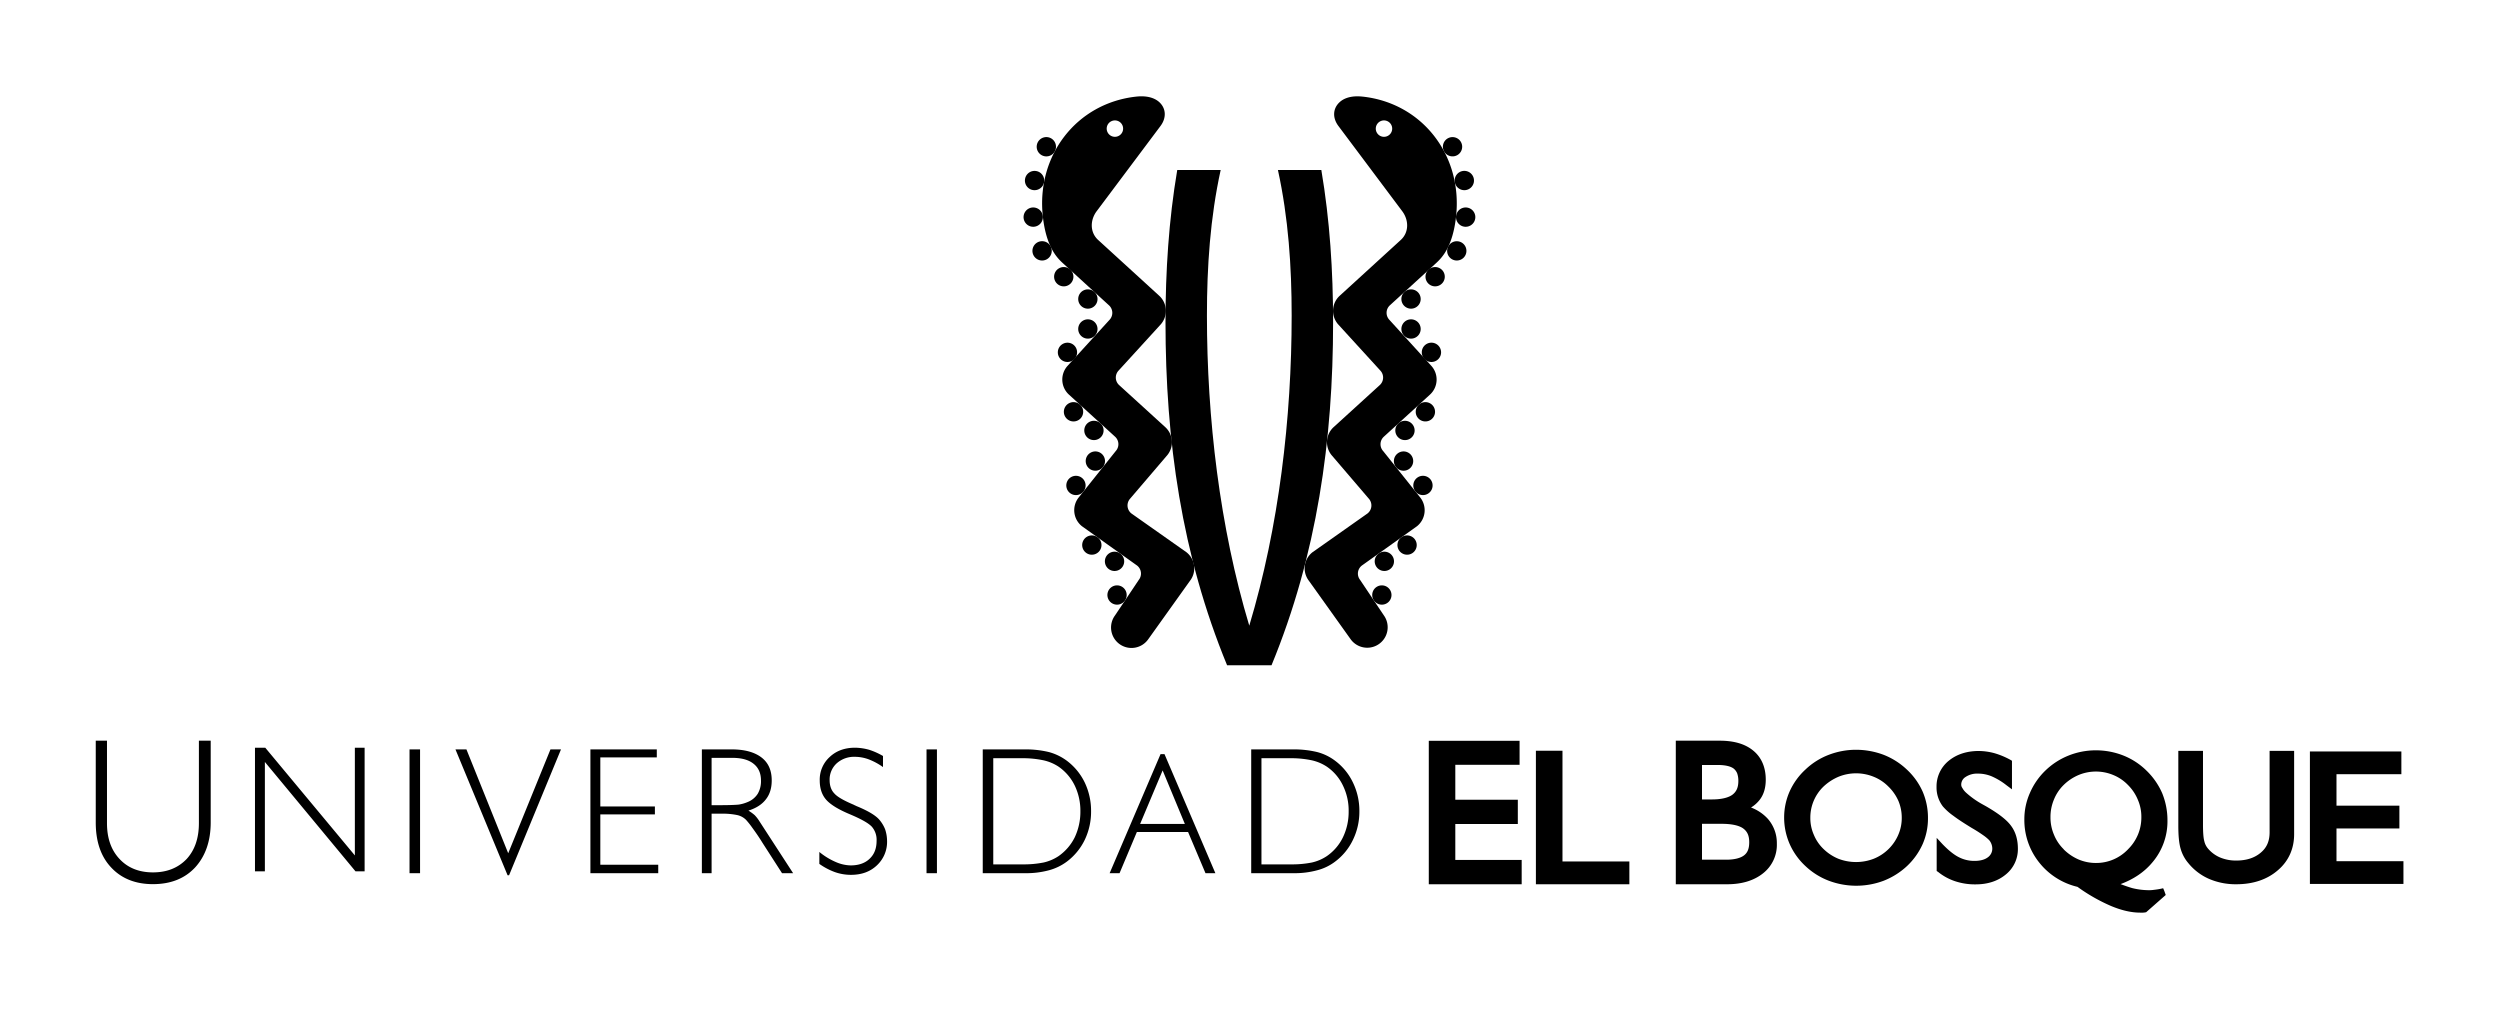 <svg xmlns="http://www.w3.org/2000/svg" width="1625" height="656" viewBox="0 0 1625 656"><g transform="translate(22781 22796)"><rect width="1625" height="656" transform="translate(-22781 -22796)" fill="none"/><g transform="translate(-22718.764 -22733.396)"><g transform="translate(695.341 47.909)"><path d="M36.3,291.974C6.705,220.105-3.72,145.708-3.72,68.955c0-33.083,2.109-66.242,7.628-98.874H32.139c-6.821,31.05-8.93,62.875-8.93,94.57,0,66.619,8.263,137.444,27.521,201.61C70.021,202.095,78.284,131.27,78.284,64.651c0-31.7-2.119-63.52-8.93-94.57h28.22c5.519,32.632,7.639,65.79,7.639,98.874,0,76.753-10.425,151.151-40.012,223.02Z" transform="translate(3.72 29.919)"/></g><g transform="translate(848.668 125.493)"><path d="M1.853,1.485a6.272,6.272,0,1,1-.409,8.855,6.268,6.268,0,0,1,.409-8.855" transform="translate(0.19 0.152)"/></g><g transform="translate(848.668 144.97)"><path d="M1.853,1.482a6.272,6.272,0,1,1-.409,8.855,6.287,6.287,0,0,1,.409-8.855" transform="translate(0.19 0.152)"/></g><g transform="translate(861.928 160.15)"><path d="M1.853,1.47a6.275,6.275,0,1,1-.409,8.876A6.284,6.284,0,0,1,1.853,1.47" transform="translate(0.19 0.151)"/></g><g transform="translate(844.721 210.919)"><path d="M1.854,1.478a6.276,6.276,0,1,1-.42,8.855,6.283,6.283,0,0,1,.42-8.855" transform="translate(0.19 0.152)"/></g><g transform="translate(843.809 230.828)"><path d="M2.077,1.289a6.271,6.271,0,1,1-.871,8.822,6.232,6.232,0,0,1,.871-8.822" transform="translate(0.213 0.132)"/></g><g transform="translate(856.426 246.68)"><path d="M2.135,1.234a6.266,6.266,0,1,1-.99,8.8,6.258,6.258,0,0,1,.99-8.8" transform="translate(0.219 0.126)"/></g><g transform="translate(857.996 198.796)"><path d="M1.845,1.477a6.276,6.276,0,1,1-.409,8.855,6.274,6.274,0,0,1,.409-8.855" transform="translate(0.189 0.151)"/></g><g transform="translate(831.331 295.997)"><path d="M2.383,1.055A6.269,6.269,0,1,1,.909,9.791,6.261,6.261,0,0,1,2.383,1.055" transform="translate(0.244 0.108)"/></g><g transform="translate(829.713 317.894)"><path d="M2.511.959A6.266,6.266,0,1,1,.8,9.663,6.282,6.282,0,0,1,2.511.959" transform="translate(0.257 0.098)"/></g><g transform="translate(846.104 285.422)"><path d="M2.387,1.05A6.266,6.266,0,1,1,.913,9.786,6.263,6.263,0,0,1,2.387,1.05" transform="translate(0.245 0.108)"/></g><g transform="translate(878.41 94.211)"><path d="M.573,3.194a6.265,6.265,0,1,1,2.9,8.37,6.27,6.27,0,0,1-2.9-8.37" transform="translate(0.059 0.327)"/></g><g transform="translate(884.179 72.265)"><path d="M.006,5.4a6.275,6.275,0,1,1,5.939,6.574A6.273,6.273,0,0,1,.006,5.4" transform="translate(0.001 0.554)"/></g><g transform="translate(883.308 48.481)"><path d="M.1,6.753a6.275,6.275,0,1,1,7.327,4.981A6.282,6.282,0,0,1,.1,6.753" transform="translate(0.01 0.692)"/></g><g transform="translate(875.647 26.502)"><path d="M.768,8.549a6.266,6.266,0,1,1,8.586,2.259A6.287,6.287,0,0,1,.768,8.549" transform="translate(0.079 0.876)"/></g><g transform="translate(864.334 110.995)"><path d="M1.853,1.469a6.272,6.272,0,1,1-.409,8.865,6.3,6.3,0,0,1,.409-8.865" transform="translate(0.19 0.151)"/></g><g transform="translate(638.612 125.493)"><path d="M9.517,1.485a6.272,6.272,0,1,0,.409,8.855,6.255,6.255,0,0,0-.409-8.855" transform="translate(0.975 0.152)"/></g><g transform="translate(638.612 144.97)"><path d="M9.517,1.482a6.272,6.272,0,1,0,.409,8.855,6.274,6.274,0,0,0-.409-8.855" transform="translate(0.975 0.152)"/></g><g transform="translate(625.356 160.15)"><path d="M9.5,1.47a6.268,6.268,0,1,0,.42,8.876A6.309,6.309,0,0,0,9.5,1.47" transform="translate(0.974 0.151)"/></g><g transform="translate(642.568 210.919)"><path d="M9.512,1.478a6.276,6.276,0,1,0,.409,8.855,6.269,6.269,0,0,0-.409-8.855" transform="translate(0.975 0.152)"/></g><g transform="translate(643.473 230.828)"><path d="M9.3,1.289a6.268,6.268,0,1,0,.861,8.822A6.261,6.261,0,0,0,9.3,1.289" transform="translate(0.953 0.132)"/></g><g transform="translate(630.861 246.68)"><path d="M9.228,1.234a6.266,6.266,0,1,0,1,8.8,6.258,6.258,0,0,0-1-8.8" transform="translate(0.946 0.126)"/></g><g transform="translate(629.291 198.796)"><path d="M9.524,1.477a6.279,6.279,0,1,0,.409,8.855,6.287,6.287,0,0,0-.409-8.855" transform="translate(0.976 0.151)"/></g><g transform="translate(655.95 295.997)"><path d="M8.986,1.055A6.272,6.272,0,1,0,10.46,9.791,6.261,6.261,0,0,0,8.986,1.055" transform="translate(0.921 0.108)"/></g><g transform="translate(657.578 317.894)"><path d="M8.848.959a6.266,6.266,0,1,0,1.711,8.7A6.284,6.284,0,0,0,8.848.959" transform="translate(0.907 0.098)"/></g><g transform="translate(641.184 285.422)"><path d="M8.976,1.05a6.266,6.266,0,1,0,1.485,8.736A6.248,6.248,0,0,0,8.976,1.05" transform="translate(0.92 0.108)"/></g><g transform="translate(608.865 94.211)"><path d="M10.815,3.194A6.279,6.279,0,1,0,7.9,11.564a6.3,6.3,0,0,0,2.916-8.37" transform="translate(1.108 0.327)"/></g><g transform="translate(603.084 72.265)"><path d="M11.375,5.4a6.275,6.275,0,1,0-5.96,6.574A6.283,6.283,0,0,0,11.375,5.4" transform="translate(1.166 0.554)"/></g><g transform="translate(603.96 48.481)"><path d="M11.281,6.753A6.27,6.27,0,1,0-1.038,4.408a6.229,6.229,0,0,0,4.981,7.327,6.3,6.3,0,0,0,7.338-4.981" transform="translate(1.156 0.692)"/></g><g transform="translate(611.619 26.502)"><path d="M10.6,8.549a6.27,6.27,0,1,0-8.586,2.259A6.24,6.24,0,0,0,10.6,8.549" transform="translate(1.086 0.876)"/></g><g transform="translate(622.953 110.995)"><path d="M9.51,1.469a6.276,6.276,0,1,0,.409,8.865A6.284,6.284,0,0,0,9.51,1.469" transform="translate(0.975 0.151)"/></g><g transform="translate(615.142)"><path d="M39.34,15.781a5.373,5.373,0,0,1,7.553-.334,5.335,5.335,0,1,1-7.553.334M89.766,294.725,53.972,269.506a6.633,6.633,0,0,1-1.033-9.328l23.928-28.005a13.277,13.277,0,0,0-.871-18.774L46.032,186.093a6.618,6.618,0,0,1-.441-9.349l27.338-29.953a13.308,13.308,0,0,0-.861-18.785L32.379,91.749c-5.422-4.949-5.3-12.986-.871-18.8L72.821,17.8c4.056-5.315,3.8-11.533-.721-15.654C69.841.094,65.376-2.3,57.232-1.433,18.274,2.784-7.881,36.933-3.567,76.407c2.152,19.85,9.231,26.983,13.115,30.523l29.877,27.3a6.61,6.61,0,0,1,.43,9.36L12.55,173.537a13.274,13.274,0,0,0,.871,18.763l29.963,27.327a6.608,6.608,0,0,1,.43,9.349L19.759,259.113a13.292,13.292,0,0,0,2.087,18.7l35.848,25.574a6.622,6.622,0,0,1,1.119,9.306L43.374,335.77a13.289,13.289,0,1,0,21.6,15.482L92.015,313.4a13.308,13.308,0,0,0-2.249-18.677" transform="translate(4.031 1.617)"/></g><g transform="translate(785.794 0.008)"><path d="M50.019,22.622a5.331,5.331,0,1,1,.344-7.553,5.331,5.331,0,0,1-.344,7.553M32.483-2.134c-8.155-.871-12.6,1.528-14.847,3.583-4.529,4.121-4.8,10.339-.721,15.654l41.3,55.15c4.422,5.8,4.573,13.836-.861,18.785L17.668,127.294a13.289,13.289,0,0,0-.871,18.785l27.349,29.953a6.618,6.618,0,0,1-.452,9.349L13.719,212.687a13.278,13.278,0,0,0-.871,18.774L36.8,259.466a6.634,6.634,0,0,1-1.044,9.328L-.031,294.024A13.286,13.286,0,0,0-2.29,312.69L24.736,350.54a13.29,13.29,0,1,0,21.614-15.471L30.89,311.98a6.6,6.6,0,0,1,1.151-9.3L67.89,277.111a13.332,13.332,0,0,0,2.076-18.7L45.91,228.277a6.607,6.607,0,0,1,.43-9.349L76.293,191.6a13.268,13.268,0,0,0,.871-18.774L49.858,142.873a6.629,6.629,0,0,1,.42-9.36l29.9-27.3c3.884-3.54,10.963-10.662,13.115-30.512,4.314-39.485-21.84-73.633-60.809-77.84" transform="translate(5.126 2.318)"/></g><g transform="translate(866.478 418.849)"><path d="M276.838,55.42a29.218,29.218,0,0,1-15.955,15.622,31.985,31.985,0,0,1-23.067,0,30.606,30.606,0,0,1-9.543-6.262,27.04,27.04,0,0,1-6.391-9.36,26.76,26.76,0,0,1-2.249-11.006,27.989,27.989,0,0,1,8.639-20.356,33,33,0,0,1,9.8-6.348,30.334,30.334,0,0,1,22.6,0,28.164,28.164,0,0,1,9.629,6.348,29.7,29.7,0,0,1,6.617,9.489,28,28,0,0,1,2.141,10.866,27.1,27.1,0,0,1-2.227,11.006M282.39,13.1A46.656,46.656,0,0,0,267.338,3.52,51.232,51.232,0,0,0,249.3.217a49.609,49.609,0,0,0-17.72,3.3A45.4,45.4,0,0,0,216.427,13.1a43.478,43.478,0,0,0-10.242,14.2,41.741,41.741,0,0,0-3.572,16.751,42.906,42.906,0,0,0,3.5,17.214,43.371,43.371,0,0,0,10.318,14.524,45.8,45.8,0,0,0,15.062,9.5,50.609,50.609,0,0,0,35.741.086,47.854,47.854,0,0,0,15.256-9.586A44.755,44.755,0,0,0,292.6,61.628a41.478,41.478,0,0,0,3.5-16.87,43.256,43.256,0,0,0-3.389-17.182A44.078,44.078,0,0,0,282.39,13.1M561.635,72.656V51.386h40.884V36.539H561.635V16.086H603.81V1.3H544.356V87.439h60.8V72.656ZM518.159,54.194c-.086,5.53-1.84,9.661-5.81,12.954-3.852,3.249-9.059,5.078-15.869,5.078a26.66,26.66,0,0,1-10.49-1.99,21.21,21.21,0,0,1-7.9-5.831,11.11,11.11,0,0,1-2.388-4.863c-.538-1.851-.839-5.444-.839-10.662V.938H458.824V49.363c0,6.606.452,11.544,1.463,15.041a24.734,24.734,0,0,0,4.906,9.328,35.862,35.862,0,0,0,13.535,10.382,43.791,43.791,0,0,0,17.752,3.518c10.9,0,20.087-3.045,27.08-9.134,7.09-6.046,10.683-14.277,10.544-23.971V.938H518.159Zm-85.576,1.173a29.074,29.074,0,0,1-6.391,9.479l-.086.1A28.482,28.482,0,0,1,405.223,73.8a28.8,28.8,0,0,1-11.307-2.3,31.517,31.517,0,0,1-9.618-6.552v-.1a27.615,27.615,0,0,1-6.326-9.479,28.374,28.374,0,0,1-2.238-11.318A29,29,0,0,1,377.971,32.6a27.826,27.826,0,0,1,6.283-9.457,31.3,31.3,0,0,1,9.78-6.531,29.334,29.334,0,0,1,22.475,0,27.907,27.907,0,0,1,9.532,6.445,29.338,29.338,0,0,1,6.541,9.8A27.666,27.666,0,0,1,434.8,44.048a28.922,28.922,0,0,1-2.216,11.318m9.489,17.924a41.145,41.145,0,0,0,9.694-27.145,46.619,46.619,0,0,0-3.432-17.709,45.8,45.8,0,0,0-10.221-14.686,45.232,45.232,0,0,0-14.955-9.769,48.528,48.528,0,0,0-17.935-3.4,47.526,47.526,0,0,0-17.741,3.4A46.339,46.339,0,0,0,372.4,13.751a44.906,44.906,0,0,0-10.027,14.514,41.972,41.972,0,0,0-3.626,17.063,44.2,44.2,0,0,0,9.64,28.156,44.833,44.833,0,0,0,24.9,15.837,114.2,114.2,0,0,0,21.6,12.351c7.025,2.969,13.405,4.411,19.2,4.411h1.689a6.115,6.115,0,0,0,1.42-.151l.689-.1,12.76-11.221-.958-2.7-.71-1.689-1.689.377c-1.657.344-3.066.527-4.422.678a20.1,20.1,0,0,1-3.507.215,45.621,45.621,0,0,1-10.468-1.356c-2.249-.646-4.852-1.549-7.6-2.6,8.4-3.142,15.482-7.811,20.775-14.245M333.569,36.8h0l-1.829-1.011a56.6,56.6,0,0,1-10.888-7.7,11.526,11.526,0,0,1-2.4-3.034A3.639,3.639,0,0,1,317.722,23a5.819,5.819,0,0,1,2.765-5.067,13.488,13.488,0,0,1,8.069-2.216,23.186,23.186,0,0,1,8.779,1.689,43.793,43.793,0,0,1,9.877,5.939l3.486,2.593V7.371l-1.044-.624A50.783,50.783,0,0,0,339.4,2.465a39.941,39.941,0,0,0-10.318-1.452c-7.768,0-14.438,2.173-19.613,6.455a21.423,21.423,0,0,0-7.8,16.838,20.3,20.3,0,0,0,4.121,12.749,37.724,37.724,0,0,0,6.821,6.089c3.131,2.378,7.144,4.949,12.007,7.929,3.055,1.743,5.53,3.389,7.445,4.734a26.321,26.321,0,0,1,3.862,3.206,8.7,8.7,0,0,1,1.98,5.39,6.855,6.855,0,0,1-2.883,5.713c-1.894,1.452-4.755,2.335-8.693,2.335a21.77,21.77,0,0,1-10.339-2.5c-3.185-1.625-6.692-4.508-10.468-8.413l-3.766-4.067V79.014l.947.624a35.15,35.15,0,0,0,11.264,6.1A40.531,40.531,0,0,0,327.1,87.708c7.8,0,14.449-2.152,19.592-6.434a21.1,21.1,0,0,0,7.854-16.687c0-5.648-1.334-10.608-4.2-14.61-2.873-4.121-8.413-8.36-16.784-13.18M176.512,68.88c-2.227,1.721-6.348,2.9-12.373,2.787H149.217V48.352h12.846c6.735,0,11.415,1.162,13.965,3.034,2.55,1.926,3.884,4.5,3.884,8.9,0,4.3-1.13,6.864-3.4,8.6M149.217,10.1h10.092c5.283,0,8.758.936,10.651,2.475a7.753,7.753,0,0,1,2.152,3.045,14.749,14.749,0,0,1,.732,4.841c0,4.325-1.27,7.015-3.862,8.984-2.507,1.84-6.918,3.056-13.266,3.056h-6.5Zm31.868,27.65a20.853,20.853,0,0,0,5.907-5.369c2.55-3.475,3.669-7.8,3.669-12.728,0-7.886-2.679-14.363-8.048-18.806-5.4-4.5-12.728-6.531-21.991-6.531H132.186V87.632h33.331c9.575,0,17.419-2.345,23.39-7.112a23.5,23.5,0,0,0,8.962-19.344,23.879,23.879,0,0,0-5.831-16.041,28.186,28.186,0,0,0-10.952-7.381M58.531.852H41.252V87.632h60.755V72.839H58.531ZM-11.132,48.47H29.5V32.676H-11.132V9.975H30.644V-5.6H-28.368V87.632H32.01v-15.8H-11.132Z" transform="translate(28.368 5.679)"/></g><g transform="translate(0 418.844)"><path d="M687.284,72.928V3.91h19.2A65.7,65.7,0,0,1,719.98,5.276,29.247,29.247,0,0,1,729.76,9.4,30.913,30.913,0,0,1,740.218,21.63a36.873,36.873,0,0,1,3.744,16.859,38.013,38.013,0,0,1-3.744,16.9A31.473,31.473,0,0,1,729.76,67.559a28.852,28.852,0,0,1-9.78,4.164,65.96,65.96,0,0,1-13.492,1.2Zm36.193,3.841a32.788,32.788,0,0,0,11.652-5.616,38.084,38.084,0,0,0,11.62-14.169,41.793,41.793,0,0,0,4.185-18.634,42.143,42.143,0,0,0-4.185-18.624,37.95,37.95,0,0,0-11.62-14.18A33.2,33.2,0,0,0,723.6-.06a63.879,63.879,0,0,0-15.5-1.754H680.625V78.651h27.467a56.4,56.4,0,0,0,15.385-1.883M608.411,46.655l14.643-34.816L637.5,46.655ZM621.7,1.252l-33.1,77.4h6.445L606.3,51.873h33.288l11.318,26.779h6.423l-33.073-77.4ZM512.959,72.928V3.91H532.11a65.482,65.482,0,0,1,13.47,1.366A29.334,29.334,0,0,1,555.392,9.4a31.8,31.8,0,0,1,10.5,12.233,37.84,37.84,0,0,1,3.7,16.859,39.03,39.03,0,0,1-3.7,16.9,32.4,32.4,0,0,1-10.5,12.168,28.937,28.937,0,0,1-9.812,4.164,65.737,65.737,0,0,1-13.47,1.2Zm36.15,3.841a34.459,34.459,0,0,0,11.652-5.616,38.929,38.929,0,0,0,11.663-14.169,42.32,42.32,0,0,0,4.11-18.634,42.673,42.673,0,0,0-4.11-18.624,38.788,38.788,0,0,0-11.663-14.18A34.9,34.9,0,0,0,549.216-.06a63.654,63.654,0,0,0-15.493-1.754h-27.6V78.651h27.6a56.618,56.618,0,0,0,15.385-1.883M476.347-1.814H469.58V78.651h6.767ZM443.931,57.747a24.493,24.493,0,0,0-1.27-7.628,22.248,22.248,0,0,0-3.916-6.4c-2.539-2.83-7.531-5.745-14.74-8.7-.8-.409-1.3-.57-1.711-.839-6.6-2.787-10.823-5.2-12.738-7.477-2.012-2.1-2.959-5.067-2.959-8.543a14.257,14.257,0,0,1,4.54-10.866A16.88,16.88,0,0,1,422.9,3.006a26.138,26.138,0,0,1,8.876,1.571,41.5,41.5,0,0,1,9.511,5.1v-7.2a45.431,45.431,0,0,0-8.973-4.035,35.953,35.953,0,0,0-9.1-1.356c-6.853,0-12.33,2.033-16.612,6.068a19.838,19.838,0,0,0-6.434,15.224c0,5.067,1.345,9.285,4.174,12.513,2.8,3.174,8,6.391,15.665,9.565,7.381,3.131,12.039,5.788,14.094,8.069a13.008,13.008,0,0,1,3.023,8.994c0,4.949-1.409,8.811-4.551,11.759-2.9,2.83-7.1,4.314-12.287,4.314a25.321,25.321,0,0,1-9.672-2.195,44.172,44.172,0,0,1-10.7-6.552v7.768a42.748,42.748,0,0,0,10.21,5.369A31.4,31.4,0,0,0,420.4,79.727c6.875,0,12.448-1.969,16.881-6.133a20.834,20.834,0,0,0,6.649-15.848M329.876,3.684H343.25c6.014,0,10.576,1.183,13.922,3.852,3.217,2.561,4.8,6.176,4.8,10.845A16.1,16.1,0,0,1,359.883,27a13.769,13.769,0,0,1-6.6,5.412,23.509,23.509,0,0,1-5.874,1.657c-2.475.237-6.606.377-12.577.377h-4.96Zm0,36.29h6.488a45.966,45.966,0,0,1,10.242.915,11.736,11.736,0,0,1,5.648,3.088,53.441,53.441,0,0,1,4.228,5.358c1.764,2.41,4.035,5.605,6.444,9.532l12.728,19.785h7.208L360.9,44.815a23.988,23.988,0,0,0-3.056-3.927,31.122,31.122,0,0,0-4.024-2.916c5.067-1.6,8.9-4.067,11.394-7.391,2.55-3.238,3.744-7.381,3.744-12.2,0-6.541-2.152-11.5-6.681-14.976C357.688-.06,351.3-1.814,342.873-1.814H323.55V78.651h6.326ZM295.19,73.154H257.545v-32.7h35.472V35.3H257.545V3.4h36.709V-1.814H251.1V78.651h44.09ZM198.232,80l33.75-81.81h-6.843L197.672,65.7,170.517-1.814h-7.133L197.263,80Zm-64.7-1.345h6.843V-1.825h-6.843ZM39.507,6.352,98.422,77.457h5.917V-2.911H97.992V67.1L39.754-2.911H33.073V77.457h6.434Zm-72.74,79.422c11.523,0,20.646-3.636,27.392-10.845C.775,67.688,4.293,57.9,4.293,45.7V-7.473H-3.378V46.138c0,9.769-2.668,17.515-7.972,23.3-5.519,5.745-12.749,8.693-21.883,8.693-9.091,0-16.332-2.948-21.7-8.693-5.476-5.788-8.187-13.535-8.187-23.3V-7.473h-7.305V45.7c0,12.33,3.3,22.12,10.016,29.232,6.7,7.208,15.815,10.845,27.177,10.845" transform="translate(70.427 7.473)"/></g></g></g></svg>